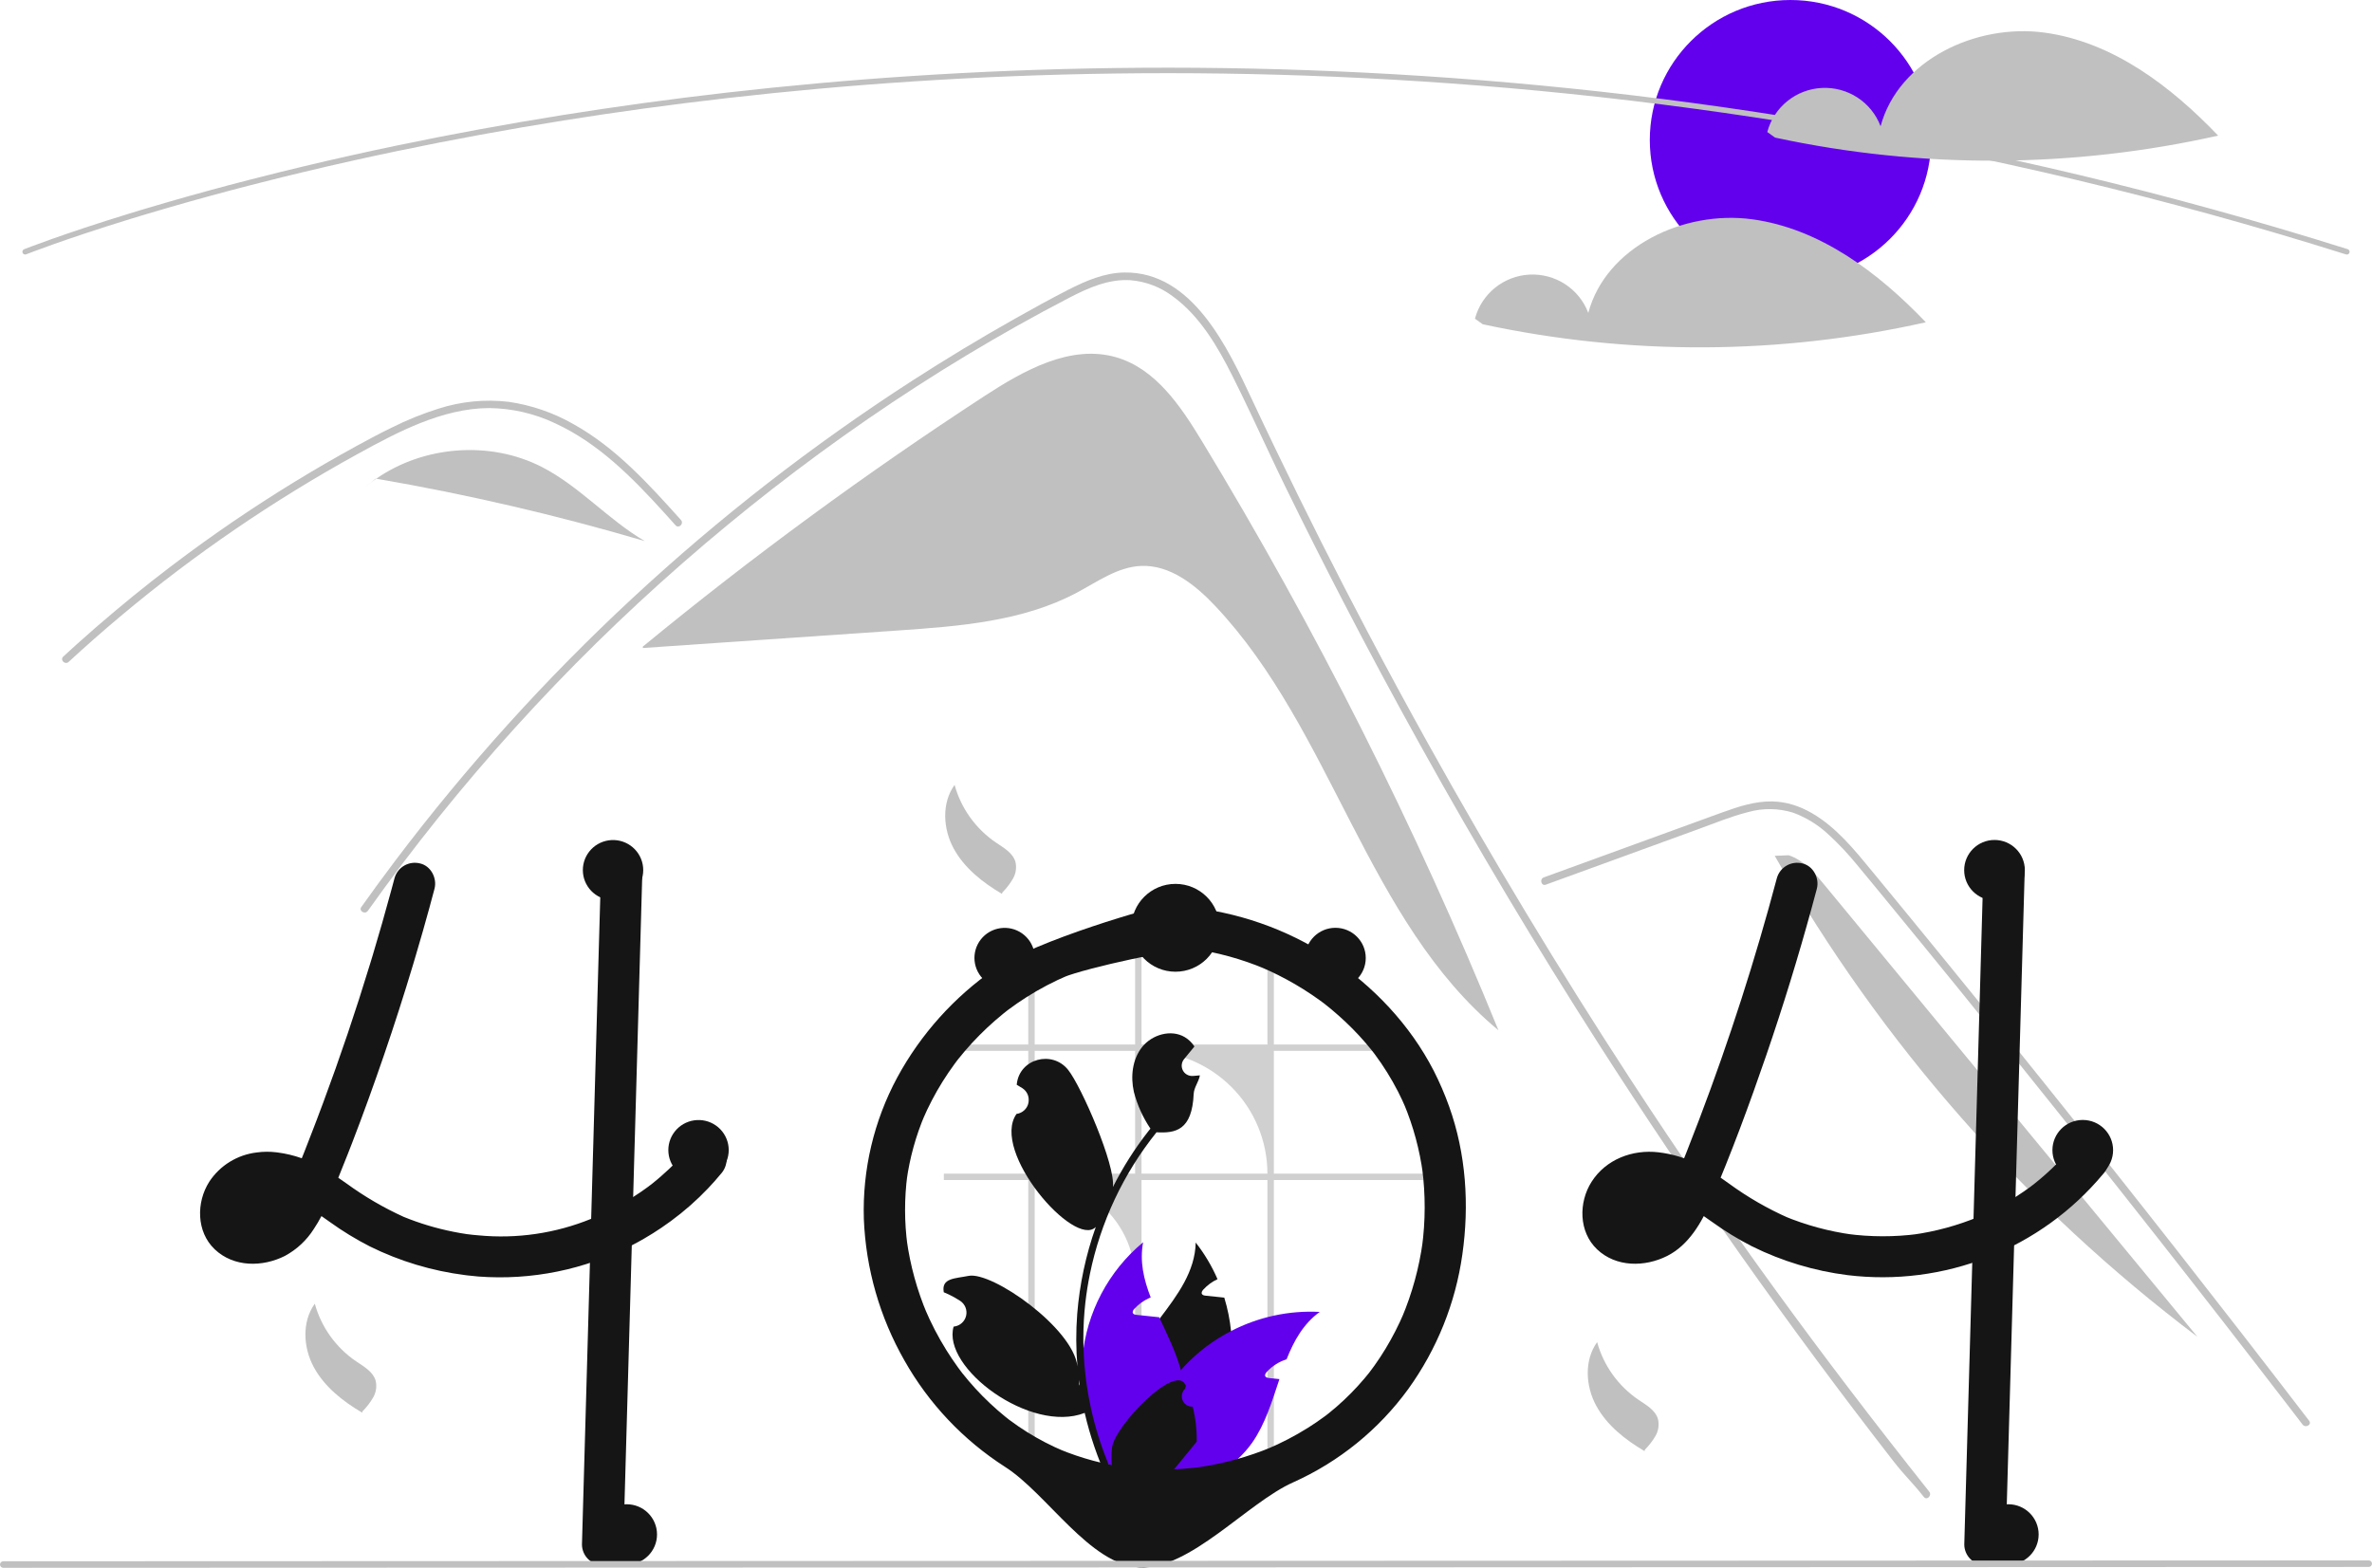 <svg width="720" height="476" viewBox="0 0 720 476" fill="none" xmlns="http://www.w3.org/2000/svg">
<g clip-path="url(#clip0_1_773)">
<path d="M364.746 133.785C358.326 123.213 350.719 111.926 338.805 108.474C325.008 104.477 310.836 112.418 298.814 120.254C262.862 143.69 228.239 169.087 195.105 196.33L195.141 196.741C220.938 194.97 246.734 193.199 272.53 191.427C291.168 190.148 310.446 188.692 326.917 179.913C333.167 176.582 339.26 172.133 346.342 171.823C355.141 171.438 362.814 177.556 368.843 183.948C404.509 221.761 414.83 279.585 454.843 312.807C429.612 250.855 399.485 190.993 364.746 133.785Z" fill="#C0C0C0"/>
<path d="M583.978 454.504C580.034 449.546 578.423 448.385 574.532 443.38C542.855 402.59 513.08 360.421 485.209 316.875C466.278 287.3 448.286 257.157 431.232 226.447C423.113 211.846 415.217 197.131 407.543 182.302C401.588 170.804 395.766 159.236 390.077 147.6C388.45 144.277 386.87 140.938 385.297 137.592C381.59 129.723 377.953 121.815 374.047 114.053C369.596 105.205 364.178 95.93 356.006 89.986C352.286 87.17 347.839 85.466 343.183 85.074C336.529 84.646 330.39 87.381 324.62 90.368C282.399 112.288 242.871 139.769 207.119 171.04C171.275 202.382 139.237 237.79 111.657 276.543C110.813 277.742 108.818 276.596 109.669 275.389C113.023 270.668 116.443 265.997 119.929 261.377C163.281 203.974 216.436 154.61 276.965 115.542C287.149 108.972 297.524 102.71 308.09 96.755C313.416 93.753 318.765 90.788 324.205 88.007C329.539 85.28 335.202 82.828 341.295 82.736C362.03 82.415 372.765 105.794 380.14 121.525C382.457 126.476 384.803 131.411 387.177 136.331C396.147 155.011 405.463 173.521 415.124 191.86C421.087 203.182 427.18 214.439 433.404 225.629C452.772 260.476 473.358 294.617 495.162 328.053C524.047 372.342 552.7 411.467 585.605 452.884C586.511 454.031 584.892 455.666 583.978 454.504Z" fill="#C0C0C0"/>
<path d="M205.07 159.496C203.865 158.159 202.668 156.822 201.455 155.485C191.894 144.957 181.634 134.551 168.504 128.515C162.244 125.547 155.409 123.969 148.476 123.893C141.308 123.916 134.302 125.788 127.68 128.409C124.549 129.654 121.487 131.067 118.471 132.572C115.026 134.299 111.641 136.14 108.273 137.997C101.949 141.481 95.708 145.117 89.549 148.907C77.294 156.448 65.422 164.564 53.935 173.256C47.98 177.764 42.148 182.419 36.438 187.222C31.128 191.684 25.925 196.265 20.83 200.967C19.74 201.968 18.113 200.348 19.203 199.347C20.546 198.102 21.904 196.864 23.262 195.642C27.099 192.188 30.998 188.801 34.957 185.48C42.178 179.414 49.586 173.582 57.181 167.984C68.991 159.275 81.207 151.156 93.831 143.628C100.139 139.869 106.533 136.268 113.015 132.824C114.972 131.785 116.952 130.769 118.955 129.807C123.499 127.524 128.221 125.611 133.074 124.084C139.949 121.87 147.223 121.158 154.4 121.998C161.329 123.002 168.005 125.301 174.076 128.775C186.967 135.949 196.966 147.043 206.697 157.869C207.679 158.969 206.06 160.596 205.07 159.496Z" fill="#C0C0C0"/>
<path d="M469.22 268.595L500.112 257.346L515.45 251.76C520.445 249.941 525.429 247.871 530.593 246.568C535.08 245.292 539.845 245.352 544.299 246.742C548.27 248.205 551.906 250.449 554.989 253.34C558.139 256.228 561.07 259.344 563.757 262.663C567.097 266.658 570.387 270.696 573.691 274.72C587.331 291.327 600.881 308.007 614.343 324.759C627.804 341.51 641.175 358.333 654.455 375.227C667.769 392.162 680.991 409.167 694.121 426.244C695.729 428.336 697.337 430.429 698.942 432.523C699.829 433.68 701.83 432.54 700.93 431.366C687.703 414.118 674.384 396.94 660.972 379.833C647.528 362.685 633.99 345.609 620.36 328.607C606.73 311.604 593.008 294.676 579.193 277.821C575.752 273.622 572.305 269.427 568.852 265.238C565.939 261.703 563.059 258.131 559.865 254.841C554 248.803 546.674 243.467 537.904 243.322C532.748 243.237 527.758 244.866 522.967 246.592C517.803 248.452 512.651 250.347 507.493 252.225L476.385 263.553L468.608 266.385C467.227 266.888 467.824 269.103 469.22 268.595Z" fill="#C0C0C0"/>
<path d="M164.439 141.763C148.74 133.73 128.636 135.303 114.21 145.339C141.726 150.066 168.942 156.39 195.717 164.279C184.598 157.792 175.901 147.628 164.439 141.763Z" fill="#C0C0C0"/>
<path d="M114.056 145.312L111.033 147.757C112.055 146.901 113.118 146.099 114.21 145.339C114.159 145.33 114.107 145.321 114.056 145.312Z" fill="#C0C0C0"/>
<path d="M553.826 268.708C550.785 265.022 547.497 261.163 542.948 259.667L538.702 259.833C571.028 316.704 614.687 366.398 666.999 405.864C629.275 360.145 591.55 314.426 553.826 268.708Z" fill="#C0C0C0"/>
<path d="M289.755 238.305C291.721 245.414 296.148 251.601 302.254 255.773C304.615 257.373 307.408 258.908 308.215 261.635C308.64 263.374 308.378 265.209 307.484 266.761C306.591 268.293 305.505 269.705 304.252 270.962L304.137 271.389C298.279 267.933 292.706 263.56 289.47 257.595C286.234 251.63 285.782 243.811 289.755 238.305Z" fill="#C0C0C0"/>
<path d="M484.795 407.488C486.761 414.596 491.188 420.783 497.294 424.955C499.655 426.555 502.448 428.09 503.255 430.817C503.68 432.556 503.418 434.391 502.524 435.943C501.631 437.475 500.545 438.887 499.292 440.144L499.177 440.571C493.319 437.115 487.746 432.742 484.51 426.777C481.274 420.812 480.822 412.993 484.795 407.488Z" fill="#C0C0C0"/>
<path d="M95.552 395.82C97.518 402.928 101.945 409.116 108.051 413.287C110.412 414.887 113.205 416.422 114.012 419.15C114.437 420.888 114.175 422.723 113.281 424.275C112.388 425.807 111.302 427.219 110.049 428.477L109.934 428.903C104.076 425.447 98.503 421.075 95.267 415.109C92.031 409.144 91.579 401.326 95.552 395.82Z" fill="#C0C0C0"/>
<path d="M543.474 85.008C567.052 85.008 586.165 65.978 586.165 42.504C586.165 19.03 567.052 0 543.474 0C519.896 0 500.783 19.03 500.783 42.504C500.783 65.978 519.896 85.008 543.474 85.008Z" fill="#6200EE"/>
<path d="M620.515 9.893C599.825 7.109 576.204 18.243 570.842 38.332C569.49 34.76 567.033 31.708 563.826 29.618C560.618 27.527 556.826 26.506 552.998 26.701C549.169 26.897 545.502 28.299 542.526 30.706C539.55 33.112 537.42 36.398 536.443 40.089L538.812 41.778C583.15 51.324 629.047 51.118 673.296 41.173C658.904 26.114 641.205 12.677 620.515 9.893Z" fill="#C0C0C0"/>
<path d="M531.785 66.565C511.095 63.78 487.474 74.914 482.111 95.004C480.76 91.432 478.303 88.38 475.095 86.29C471.888 84.199 468.096 83.178 464.267 83.373C460.439 83.569 456.771 84.971 453.796 87.378C450.82 89.784 448.69 93.07 447.713 96.761L450.081 98.45C494.419 107.996 540.316 107.79 584.566 97.845C570.174 82.786 552.475 69.349 531.785 66.565Z" fill="#C0C0C0"/>
<path d="M712.366 77.281C712.28 77.281 712.195 77.267 712.113 77.242C490.783 7.553 295.712 16.666 171.041 36.583C154.074 39.292 137.062 42.421 120.478 45.885C116.244 46.767 111.851 47.714 107.422 48.7C102.133 49.872 96.913 51.08 91.909 52.288C89.748 52.797 87.629 53.311 85.552 53.829C82.406 54.602 79.213 55.408 75.791 56.293C71.968 57.275 68.083 58.304 64.242 59.353C64.228 59.358 64.213 59.362 64.199 59.365L64.199 59.366C59.861 60.546 55.546 61.759 51.373 62.971C49.114 63.62 46.933 64.261 44.844 64.893C44.611 64.958 44.404 65.019 44.194 65.083L43.745 65.219C43.485 65.298 43.229 65.375 42.972 65.448L42.956 65.453L42.956 65.454L42.277 65.664C41.467 65.908 40.676 66.147 39.899 66.384C19.353 72.69 8.058 77.176 7.946 77.22C7.844 77.261 7.735 77.281 7.625 77.28C7.515 77.279 7.407 77.256 7.306 77.213C7.204 77.17 7.113 77.108 7.036 77.029C6.959 76.951 6.899 76.859 6.858 76.757C6.817 76.655 6.796 76.547 6.798 76.437C6.799 76.328 6.822 76.22 6.865 76.119C6.908 76.018 6.971 75.927 7.05 75.851C7.128 75.774 7.221 75.714 7.323 75.673C7.436 75.629 18.786 71.12 39.407 64.791C40.187 64.552 40.979 64.314 41.792 64.069L42.423 63.874C42.445 63.865 42.466 63.859 42.488 63.852C42.744 63.78 42.999 63.703 43.258 63.625L43.708 63.489C43.932 63.421 44.152 63.354 44.378 63.292C46.453 62.664 48.642 62.022 50.906 61.37C55.081 60.157 59.4 58.944 63.742 57.763C63.755 57.758 63.769 57.755 63.782 57.751C67.637 56.699 71.536 55.664 75.372 54.679C78.799 53.793 81.998 52.986 85.149 52.211C87.235 51.694 89.358 51.179 91.519 50.667C96.529 49.457 101.759 48.248 107.057 47.073C111.493 46.086 115.893 45.137 120.134 44.254C136.745 40.785 153.783 37.651 170.775 34.937C295.625 14.992 490.976 5.865 712.618 75.653C712.808 75.713 712.971 75.838 713.076 76.007C713.182 76.177 713.223 76.377 713.193 76.574C713.162 76.771 713.062 76.95 712.911 77.08C712.759 77.209 712.566 77.281 712.366 77.281Z" fill="#C0C0C0"/>
<path d="M220.143 349.899C219.853 349.055 219.365 348.292 218.72 347.673C218.482 347.453 218.224 347.255 217.95 347.082C215.765 345.631 212.5 345.306 210.424 347.082C210.215 347.262 210.022 347.46 209.847 347.673C209.227 348.432 208.591 349.173 207.938 349.899C206.867 351.115 205.77 352.29 204.623 353.432C204.297 353.749 203.971 354.074 203.636 354.391C203.443 354.582 203.251 354.766 203.058 354.949C202.322 355.649 201.568 356.324 200.806 356.991C200.405 357.349 200.003 357.699 199.593 358.041C198.982 358.549 198.37 359.058 197.751 359.549C197.692 359.591 197.634 359.633 197.575 359.683C197.559 359.691 197.55 359.708 197.533 359.716C197.525 359.716 197.517 359.716 197.508 359.733C197.486 359.742 197.466 359.756 197.45 359.774C197.266 359.899 197.14 359.983 197.048 360.058C197.081 360.041 197.115 360.016 197.148 359.999C196.998 360.116 196.839 360.233 196.688 360.35C195.223 361.425 193.725 362.458 192.193 363.425C188.403 365.84 184.422 367.944 180.29 369.717C180.013 369.825 179.729 369.942 179.444 370.05C168.624 374.464 156.888 376.186 145.249 375.068C144.061 374.976 142.872 374.851 141.683 374.692C140.311 374.492 138.946 374.251 137.59 373.976C132.427 372.95 127.376 371.432 122.506 369.442C116.414 366.664 110.619 363.28 105.212 359.341C104.375 358.749 103.529 358.158 102.684 357.583C103.646 355.232 104.592 352.882 105.513 350.515C105.973 349.373 106.417 348.232 106.852 347.082C110.276 338.222 113.49 329.28 116.571 320.304C119.685 311.212 122.623 302.066 125.385 292.868C125.67 291.935 125.946 291.002 126.214 290.068C127.662 285.209 129.052 280.339 130.383 275.458C130.508 274.983 130.642 274.517 130.759 274.042C131.144 272.642 131.521 271.241 131.89 269.841C132.727 266.683 130.835 262.907 127.503 262.149C125.899 261.739 124.198 261.966 122.758 262.78C121.319 263.595 120.253 264.934 119.785 266.516C119.425 267.866 119.065 269.208 118.697 270.558C116.931 277.084 115.073 283.587 113.122 290.068C112.838 291.002 112.553 291.935 112.268 292.868C107.966 306.986 103.242 320.963 98.097 334.797C97.477 336.472 96.849 338.142 96.213 339.806C95.903 340.623 95.594 341.439 95.276 342.256C94.665 343.865 94.037 345.473 93.409 347.082C93.049 348.023 92.681 348.965 92.312 349.899C92.07 350.49 91.835 351.082 91.601 351.665C89.214 350.812 86.741 350.22 84.226 349.899L83.824 349.849C81.874 349.615 79.902 349.632 77.956 349.899C75.044 350.237 72.242 351.208 69.749 352.743C67.255 354.278 65.13 356.34 63.525 358.783C59.532 365.042 59.582 373.992 65.183 379.31C70.95 384.785 79.681 384.743 86.469 381.318C90.067 379.38 93.1 376.55 95.276 373.101C96.109 371.85 96.874 370.557 97.569 369.225C97.745 369.342 97.921 369.459 98.097 369.584C98.766 370.05 99.436 370.525 100.097 370.992C103.95 373.771 108.011 376.254 112.243 378.418C121.344 382.922 131.14 385.872 141.223 387.144C141.449 387.169 141.667 387.202 141.893 387.227C143.006 387.369 144.128 387.477 145.249 387.569C161.34 388.776 177.45 385.498 191.774 378.101C192.988 377.476 194.191 376.82 195.382 376.134C197.232 375.067 199.04 373.934 200.806 372.734C201.769 372.084 202.707 371.425 203.636 370.734C207.696 367.756 211.481 364.423 214.945 360.775C216.259 359.399 217.517 357.98 218.72 356.516C219.857 355.318 220.513 353.746 220.562 352.099C220.555 351.346 220.413 350.601 220.143 349.899ZM81.531 369.75C81.707 369.625 81.882 369.492 82.05 369.359C81.999 369.484 81.757 369.625 81.531 369.75ZM84.218 367.058C84.025 367.275 83.849 367.492 83.657 367.708C83.071 368.361 82.442 368.974 81.773 369.542C81.681 369.625 81.581 369.709 81.481 369.784C81.479 369.784 81.478 369.784 81.477 369.784C81.476 369.785 81.475 369.785 81.475 369.786C81.474 369.787 81.473 369.788 81.473 369.789C81.472 369.79 81.472 369.791 81.472 369.792C81.351 369.846 81.234 369.907 81.121 369.975C80.76 370.192 80.392 370.392 80.016 370.575C79.278 370.846 78.519 371.055 77.747 371.2C77.154 371.244 76.558 371.249 75.964 371.217H75.947C75.537 371.127 75.132 371.015 74.734 370.884C74.533 370.784 74.34 370.667 74.148 370.55C74.072 370.484 74.005 370.417 73.963 370.375C73.882 370.301 73.806 370.22 73.737 370.134C73.737 370.133 73.737 370.132 73.737 370.13C73.737 370.129 73.736 370.129 73.735 370.128C73.734 370.127 73.733 370.126 73.732 370.126C73.731 370.126 73.73 370.125 73.729 370.125C73.637 369.959 73.537 369.792 73.445 369.625C73.44 369.621 73.437 369.615 73.436 369.609C73.369 369.4 73.311 369.184 73.26 368.967C73.242 368.586 73.245 368.205 73.269 367.825C73.381 367.293 73.532 366.769 73.721 366.258C73.89 365.896 74.083 365.545 74.298 365.208C74.315 365.175 74.399 365.042 74.491 364.892C74.499 364.883 74.499 364.883 74.499 364.875C74.625 364.733 74.75 364.583 74.884 364.45C75.11 364.2 75.353 363.983 75.596 363.758C76.068 363.451 76.557 363.169 77.061 362.916C77.86 362.634 78.68 362.414 79.513 362.258C80.743 362.161 81.978 362.172 83.205 362.291C84.367 362.492 85.514 362.773 86.637 363.133C85.956 364.448 85.181 365.713 84.318 366.917C84.285 366.967 84.251 367.017 84.218 367.058ZM74.909 364.317C74.836 364.434 74.749 364.543 74.65 364.642C74.716 364.519 74.804 364.409 74.909 364.317Z" fill="#151515"/>
<path d="M194.98 264.782C194.905 267.399 194.83 270.016 194.754 272.633C194.595 278.442 194.431 284.254 194.26 290.068C194.085 296.61 193.9 303.15 193.708 309.687C193.616 313.062 193.521 316.437 193.423 319.812C193.164 328.905 192.907 337.995 192.653 347.082C192.628 348.023 192.595 348.957 192.569 349.899C192.444 354.407 192.318 358.916 192.193 363.425C192.05 368.317 191.911 373.209 191.774 378.101C191.674 381.768 191.571 385.438 191.465 389.11C190.711 415.721 189.958 442.332 189.204 468.943C189.173 470.591 188.501 472.162 187.33 473.327C186.16 474.493 184.581 475.162 182.926 475.193C181.265 475.18 179.676 474.517 178.502 473.348C177.327 472.178 176.662 470.596 176.648 468.943C177.067 453.975 177.491 439.007 177.921 424.039C178.297 410.504 178.679 396.969 179.067 383.435C179.193 378.976 179.318 374.515 179.444 370.05C179.637 363.333 179.826 356.616 180.013 349.899C180.038 348.957 180.072 348.023 180.097 347.082C180.114 346.257 180.139 345.44 180.164 344.615C180.532 331.572 180.901 318.526 181.269 305.478C181.42 300.344 181.565 295.207 181.704 290.068C181.872 284.209 182.039 278.353 182.206 272.5C182.282 269.925 182.349 267.358 182.424 264.782C182.456 263.135 183.128 261.563 184.298 260.398C185.469 259.232 187.047 258.564 188.702 258.532C190.363 258.545 191.952 259.208 193.127 260.377C194.301 261.547 194.967 263.129 194.98 264.782Z" fill="#151515"/>
<path d="M539.379 266.517C532.796 291.336 524.927 315.799 515.806 339.808C513.289 346.431 510.714 353.04 507.961 359.57L508.594 358.077C507.365 361.187 505.796 364.153 503.915 366.921C503.787 367.099 503.657 367.276 503.524 367.451C504.175 366.623 504.298 366.459 503.895 366.96C503.682 367.211 503.472 367.462 503.252 367.706C502.667 368.359 502.038 368.973 501.37 369.543C501.202 369.686 501.031 369.826 500.858 369.963L501.643 369.355C501.552 369.569 500.912 369.853 500.713 369.974C500.068 370.362 499.395 370.701 498.7 370.99L500.2 370.36C499.06 370.817 497.872 371.141 496.658 371.327L498.327 371.104C497.134 371.268 495.925 371.281 494.729 371.142L496.398 371.365C495.42 371.231 494.462 370.975 493.548 370.601L495.048 371.231C494.56 371.02 494.09 370.77 493.642 370.484C493.415 370.337 492.717 369.811 493.63 370.505C494.579 371.227 493.752 370.567 493.557 370.375C493.394 370.215 493.247 370.042 493.088 369.879C492.35 369.125 493.922 371.177 493.42 370.295C493.152 369.853 492.907 369.398 492.685 368.931L493.318 370.424C493.03 369.713 492.825 368.972 492.709 368.214L492.933 369.876C492.813 368.934 492.812 367.98 492.93 367.038L492.706 368.7C492.859 367.648 493.139 366.618 493.539 365.633L492.906 367.126C493.184 366.463 493.514 365.823 493.892 365.21C494.066 364.894 494.27 364.595 494.502 364.317C494.543 364.331 493.44 365.578 494.025 364.948C494.178 364.784 494.321 364.61 494.476 364.447C494.724 364.185 494.99 363.946 495.251 363.698C496.125 362.869 494.027 364.503 495.036 363.847C495.768 363.369 496.537 362.951 497.338 362.598L495.838 363.228C497.178 362.68 498.583 362.305 500.019 362.111L498.35 362.335C500.149 362.129 501.966 362.15 503.758 362.398L502.089 362.175C504.36 362.518 506.579 363.139 508.696 364.025L507.196 363.395C511.707 365.324 515.703 368.187 519.692 370.994C523.544 373.772 527.604 376.253 531.835 378.417C540.936 382.922 550.733 385.873 560.816 387.146C575.277 388.909 589.952 387.029 603.493 381.678C617.034 376.326 629.009 367.674 638.318 356.516C639.454 355.317 640.108 353.744 640.157 352.097C640.145 350.441 639.485 348.856 638.318 347.677C636.015 345.572 631.664 344.977 629.439 347.677C627.331 350.239 625.065 352.668 622.653 354.95C621.528 356.013 620.372 357.044 619.186 358.042C618.509 358.612 617.822 359.17 617.126 359.718C616.797 359.977 615.771 360.666 617.346 359.553C616.985 359.808 616.639 360.087 616.283 360.349C611.011 364.218 605.298 367.454 599.263 369.987L600.763 369.357C594.287 372.062 587.486 373.917 580.529 374.876L582.198 374.653C575.043 375.59 567.794 375.58 560.641 374.621L562.31 374.845C555.158 373.867 548.164 371.97 541.502 369.202L543.002 369.832C536.573 367 530.472 363.482 524.807 359.339C521.858 357.165 518.748 355.216 515.504 353.51C511.725 351.588 507.633 350.35 503.419 349.852C495.518 348.927 487.466 351.991 483.123 358.787C479.125 365.041 479.177 373.991 484.775 379.31C490.54 384.787 499.272 384.741 506.066 381.315C512.61 378.015 516.541 371.159 519.305 364.695C525.525 350.148 531.032 335.264 536.164 320.305C541.24 305.505 545.843 290.556 549.974 275.456C550.486 273.586 550.99 271.714 551.487 269.84C552.325 266.683 550.431 262.906 547.102 262.151C545.497 261.74 543.795 261.966 542.354 262.78C540.913 263.595 539.847 264.934 539.379 266.517Z" fill="#151515"/>
<path d="M602.02 264.782L599.76 344.617L597.512 424.036L596.241 468.943C596.255 470.596 596.921 472.178 598.096 473.347C599.27 474.517 600.859 475.18 602.519 475.194C604.174 475.162 605.753 474.493 606.923 473.328C608.094 472.162 608.765 470.591 608.797 468.943L611.057 389.108L613.305 309.689L614.576 264.782C614.562 263.129 613.896 261.547 612.722 260.378C611.547 259.209 609.959 258.546 608.298 258.531C606.643 258.563 605.065 259.232 603.894 260.397C602.724 261.563 602.052 263.134 602.02 264.782Z" fill="#151515"/>
<path opacity="0.2" d="M384.715 446.653H386.665V358.277H432.142V356.341H386.665V319.051H421.785C421.27 318.399 420.741 317.755 420.196 317.12H386.665V292.49C386.02 292.216 385.37 291.953 384.715 291.704V317.12H346.501V285.563C345.846 285.592 345.201 285.637 344.552 285.692V317.12H314.065V293.575C313.41 293.864 312.765 294.167 312.126 294.486V317.12H286.498V319.051H312.126V356.341H286.498V358.277H312.126V446.653H314.065V358.277C318.069 358.276 322.033 359.061 325.733 360.586C329.432 362.111 332.793 364.347 335.624 367.165C338.455 369.984 340.701 373.331 342.233 377.013C343.764 380.696 344.552 384.644 344.552 388.63V446.653H346.501V358.277H384.715V446.653ZM314.065 356.341V319.051H344.552V356.341H314.065ZM346.501 356.341V319.051H347.266C352.184 319.051 357.054 320.016 361.598 321.89C366.142 323.764 370.27 326.511 373.748 329.974C377.225 333.437 379.984 337.547 381.866 342.072C383.747 346.596 384.716 351.444 384.716 356.341H346.501Z" fill="#151515"/>
<path d="M372.81 420.155C370.356 431.055 364.477 440.893 356.026 448.241C355.407 448.774 354.788 449.291 354.143 449.799C352.578 449.941 351.023 450.085 349.48 450.233C348.2 450.349 346.936 450.474 345.68 450.591L345.454 450.616L345.295 449.249L344.659 443.715C342.191 439.704 340.661 435.191 340.183 430.511C339.705 425.831 340.29 421.104 341.896 416.68C344.106 410.746 348.108 405.503 352.042 400.303C357.475 393.119 362.756 386.018 362.949 377.259C365.622 380.665 367.845 384.399 369.562 388.369C367.942 389.128 366.486 390.195 365.276 391.511C364.933 391.886 364.59 392.411 364.824 392.861C365.025 393.244 365.527 393.336 365.963 393.386C367.009 393.494 368.064 393.602 369.11 393.711C369.947 393.802 370.784 393.886 371.621 393.977C372.634 397.287 373.321 400.686 373.672 404.128C374.236 409.482 373.945 414.891 372.81 420.155Z" fill="#151515"/>
<path d="M400.601 398.311C395.662 401.887 392.774 407.029 390.531 412.696C388.232 413.429 386.163 414.744 384.529 416.513C384.186 416.888 383.843 417.413 384.077 417.863C384.278 418.246 384.78 418.338 385.215 418.388C386.262 418.496 387.317 418.605 388.363 418.713C386.12 425.414 384.06 432.348 380.093 438.007C377.454 441.743 374.014 444.848 370.022 447.099C368.934 447.716 367.81 448.27 366.657 448.757C362.405 449.083 358.234 449.43 354.143 449.799C352.578 449.941 351.023 450.085 349.48 450.233C348.2 450.349 346.936 450.474 345.68 450.591C345.672 450.133 345.672 449.674 345.68 449.216C345.945 437.005 350.457 425.264 358.446 415.996C358.822 415.563 359.207 415.138 359.601 414.713C363.648 410.409 368.408 406.829 373.672 404.128C381.967 399.834 391.264 397.826 400.601 398.311Z" fill="#6200EE"/>
<path d="M350.929 445.957L349.966 448.791L349.48 450.233C348.2 450.349 346.936 450.474 345.68 450.591L345.454 450.616C344.065 450.758 342.683 450.899 341.302 451.041C340.942 450.624 340.582 450.199 340.231 449.766C331.493 439.232 327.299 425.683 328.565 412.079C329.831 398.476 336.454 385.924 346.986 377.168C345.881 382.927 347.17 388.444 349.288 393.919C349.062 394.011 348.844 394.103 348.635 394.203C347.015 394.962 345.559 396.029 344.349 397.344C344.006 397.72 343.663 398.245 343.897 398.695C344.098 399.078 344.6 399.17 345.036 399.22C346.082 399.328 347.137 399.436 348.183 399.545C349.02 399.636 349.857 399.72 350.694 399.811C351.088 399.853 351.481 399.895 351.874 399.936C351.933 400.061 351.983 400.178 352.042 400.303C354.428 405.454 356.997 410.629 358.446 415.996C358.809 417.343 359.094 418.709 359.299 420.088C359.944 424.749 359.526 429.495 358.077 433.973C356.628 438.452 354.185 442.548 350.929 445.957Z" fill="#6200EE"/>
<path d="M435.188 325.08C427.982 311.085 416.817 299.31 403.687 290.657C390.514 282.016 375.398 276.754 359.687 275.339C357.628 275.153 355.563 275.044 353.494 275.012C351.048 274.975 314.263 285.539 301.94 294.165C289.624 302.686 279.493 313.971 272.364 327.108C265.247 340.316 261.746 355.157 262.214 370.139C262.824 385.212 267.043 399.92 274.521 413.04C281.897 426.117 292.369 437.202 305.028 445.331C317.867 453.487 330.764 475.113 345.923 475.877C361.196 476.646 378.614 456.246 392.544 450.052C406.474 443.806 418.517 434.035 427.472 421.712C436.174 409.635 441.804 395.637 443.878 380.918C446.032 365.847 445.028 350.305 439.859 335.9C438.533 332.199 436.972 328.585 435.188 325.08C433.698 322.159 429.332 321.083 426.598 322.838C425.19 323.701 424.17 325.072 423.751 326.664C423.331 328.257 423.544 329.949 424.346 331.39C425.221 333.105 426.034 334.849 426.786 336.621L426.153 335.128C428.999 341.941 430.935 349.097 431.91 356.412L431.685 354.75C432.722 362.686 432.704 370.724 431.63 378.655L431.854 376.993C430.769 384.923 428.643 392.678 425.53 400.057L426.163 398.564C424.562 402.329 422.696 405.977 420.579 409.48C419.505 411.25 418.367 412.978 417.163 414.665C416.634 415.405 416.089 416.133 415.54 416.858C414.823 417.804 416.517 415.622 415.776 416.55C415.65 416.708 415.524 416.867 415.398 417.025C415.018 417.498 414.632 417.967 414.241 418.431C411.631 421.531 408.783 424.425 405.723 427.085C404.96 427.747 404.185 428.395 403.397 429.028C403.005 429.343 402.617 429.672 402.208 429.965C402.224 429.954 403.53 428.965 402.757 429.539C402.514 429.72 402.272 429.903 402.029 430.082C400.405 431.28 398.738 432.417 397.028 433.493C393.091 435.962 388.96 438.112 384.676 439.921L386.176 439.291C378.786 442.388 371.019 444.504 363.075 445.584L364.744 445.361C356.804 446.429 348.757 446.444 340.813 445.403L342.482 445.626C335.262 444.661 328.2 442.76 321.475 439.972L322.975 440.602C319.079 438.965 315.324 437.017 311.744 434.776C309.973 433.665 308.247 432.485 306.568 431.236C306.329 431.058 306.091 430.877 305.852 430.698C305.086 430.122 306.403 431.123 306.413 431.13C305.968 430.812 305.539 430.471 305.129 430.109C304.317 429.452 303.519 428.779 302.733 428.091C299.589 425.334 296.654 422.351 293.95 419.165C293.273 418.369 292.61 417.56 291.962 416.74C291.682 416.384 291.17 415.664 292.301 417.181C292.152 416.981 291.998 416.785 291.847 416.587C291.487 416.111 291.131 415.631 290.78 415.147C289.55 413.453 288.382 411.718 287.274 409.942C284.771 405.92 282.586 401.71 280.74 397.35L281.373 398.843C278.352 391.687 276.286 384.168 275.229 376.477L275.453 378.139C274.498 371.05 274.485 363.866 275.412 356.774L275.188 358.435C276.139 351.567 277.995 344.853 280.708 338.467L280.075 339.961C281.782 335.963 283.796 332.102 286.098 328.413C287.251 326.566 288.472 324.765 289.763 323.008C290.056 322.609 290.352 322.212 290.652 321.818C290.923 321.462 291.669 320.574 290.397 322.142C290.521 321.988 290.641 321.83 290.764 321.675C291.472 320.782 292.198 319.903 292.94 319.037C295.751 315.761 298.796 312.692 302.051 309.852C302.873 309.135 303.709 308.432 304.557 307.745C304.943 307.432 305.331 307.123 305.722 306.817C305.878 306.695 306.036 306.575 306.192 306.452C304.52 307.776 305.727 306.812 306.107 306.529C307.856 305.224 309.651 303.985 311.494 302.811C315.589 300.203 319.898 297.943 324.374 296.054L322.874 296.684C329.37 293.968 358.149 287.559 363.384 288.258L361.715 288.035C369.408 289.104 376.928 291.173 384.081 294.188L382.582 293.557C386.207 295.09 389.73 296.852 393.129 298.832C394.827 299.824 396.492 300.869 398.124 301.968C398.896 302.488 399.66 303.02 400.416 303.564C400.794 303.836 401.17 304.11 401.543 304.388C401.751 304.542 401.956 304.699 402.164 304.853C403.034 305.502 400.965 303.913 401.877 304.631C404.929 307.018 407.828 309.594 410.556 312.343C411.896 313.701 413.19 315.103 414.437 316.547C415.077 317.289 415.704 318.041 416.318 318.804C416.623 319.183 417.661 320.555 416.389 318.874C416.7 319.285 417.014 319.693 417.321 320.107C419.967 323.672 422.316 327.445 424.346 331.39C425.847 334.305 430.194 335.392 432.936 333.632C434.344 332.769 435.365 331.399 435.784 329.806C436.204 328.213 435.99 326.52 435.188 325.08Z" fill="#151515"/>
<path d="M362.035 427.085C361.387 427.115 360.746 426.946 360.197 426.6C359.649 426.255 359.221 425.75 358.971 425.154C358.721 424.558 358.66 423.9 358.798 423.269C358.936 422.637 359.266 422.064 359.742 421.625C359.822 421.31 359.879 421.083 359.959 420.767C359.93 420.698 359.902 420.63 359.873 420.561C356.96 413.646 338.372 432.923 337.569 439.423C337.215 442.296 337.364 445.208 338.01 448.03C331.989 434.954 328.863 420.742 328.843 406.357C328.841 402.747 329.043 399.14 329.446 395.553C329.779 392.612 330.241 389.693 330.833 386.794C334.06 371.064 340.988 356.322 351.05 343.776C356.803 344.096 361.846 343.223 362.333 332.12C362.42 330.146 363.891 328.436 364.215 326.49C363.666 326.562 363.108 326.607 362.558 326.642C362.387 326.651 362.207 326.66 362.036 326.669L361.971 326.672C361.368 326.699 360.769 326.552 360.248 326.248C359.726 325.944 359.304 325.496 359.032 324.959C358.76 324.422 358.649 323.818 358.714 323.22C358.779 322.621 359.016 322.055 359.397 321.587C359.634 321.297 359.871 321.006 360.109 320.716C360.469 320.268 360.838 319.828 361.198 319.38C361.24 319.338 361.279 319.293 361.316 319.246C361.73 318.735 362.144 318.232 362.558 317.721C361.802 316.553 360.785 315.574 359.587 314.861C355.435 312.441 349.708 314.117 346.709 317.856C343.701 321.595 343.134 326.84 344.179 331.511C345.206 335.485 346.905 339.257 349.204 342.664C348.978 342.951 348.744 343.229 348.519 343.516C344.404 348.785 340.817 354.442 337.81 360.408C338.66 353.791 328.257 329.898 324.234 324.837C319.402 318.758 309.492 321.411 308.641 329.117C308.633 329.192 308.625 329.266 308.617 329.341C309.214 329.677 309.799 330.033 310.372 330.41C311.091 330.888 311.648 331.571 311.97 332.37C312.292 333.169 312.365 334.046 312.178 334.887C311.99 335.727 311.553 336.492 310.922 337.081C310.291 337.669 309.496 338.055 308.641 338.186L308.554 338.199C300.555 349.57 326.197 379.165 332.616 372.52C329.595 381.044 327.7 389.923 326.979 398.933C326.57 404.249 326.594 409.589 327.051 414.901L327.024 414.713C325.597 403.143 301.131 385.942 293.987 387.374C289.871 388.2 285.818 388.012 286.442 392.146C286.452 392.212 286.463 392.277 286.473 392.343C287.582 392.793 288.661 393.311 289.706 393.895C290.303 394.23 290.888 394.586 291.461 394.963C292.18 395.442 292.737 396.125 293.059 396.924C293.381 397.723 293.453 398.6 293.266 399.44C293.079 400.281 292.642 401.046 292.011 401.634C291.38 402.223 290.585 402.608 289.73 402.739L289.643 402.753C289.58 402.762 289.526 402.771 289.463 402.78C285.822 415.253 312.823 435.383 329.239 428.977H329.248C330.875 436.016 333.232 442.866 336.281 449.419H361.406C361.496 449.141 361.577 448.855 361.658 448.577C359.332 448.722 356.997 448.584 354.706 448.164C356.57 445.887 358.434 443.592 360.298 441.314C360.339 441.272 360.379 441.227 360.415 441.18C361.361 440.014 362.315 438.858 363.261 437.692L363.261 437.691C363.312 434.118 362.9 430.554 362.036 427.086L362.035 427.085ZM333.264 370.736L333.277 370.718L333.264 370.754V370.736ZM327.699 420.684L327.483 420.2C327.492 419.85 327.492 419.501 327.483 419.142C327.483 419.043 327.465 418.945 327.465 418.846C327.546 419.465 327.618 420.083 327.708 420.702L327.699 420.684Z" fill="#151515"/>
<path d="M79.731 375.034C84.817 375.034 88.939 370.93 88.939 365.867C88.939 360.804 84.817 356.699 79.731 356.699C74.646 356.699 70.523 360.804 70.523 365.867C70.523 370.93 74.646 375.034 79.731 375.034Z" fill="#151515"/>
<path d="M190.226 475.043C195.311 475.043 199.434 470.939 199.434 465.876C199.434 460.813 195.311 456.708 190.226 456.708C185.14 456.708 181.018 460.813 181.018 465.876C181.018 470.939 185.14 475.043 190.226 475.043Z" fill="#151515"/>
<path d="M609.604 475.043C614.689 475.043 618.812 470.939 618.812 465.876C618.812 460.813 614.689 456.708 609.604 456.708C604.518 456.708 600.396 460.813 600.396 465.876C600.396 470.939 604.518 475.043 609.604 475.043Z" fill="#151515"/>
<path d="M632.205 358.366C637.29 358.366 641.413 354.261 641.413 349.198C641.413 344.135 637.29 340.031 632.205 340.031C627.119 340.031 622.997 344.135 622.997 349.198C622.997 354.261 627.119 358.366 632.205 358.366Z" fill="#151515"/>
<path d="M605.418 273.358C610.504 273.358 614.626 269.254 614.626 264.191C614.626 259.128 610.504 255.023 605.418 255.023C600.333 255.023 596.21 259.128 596.21 264.191C596.21 269.254 600.333 273.358 605.418 273.358Z" fill="#151515"/>
<path d="M221.198 349.198C221.192 351.54 220.283 353.79 218.657 355.483C217.032 357.175 214.815 358.181 212.466 358.292C210.116 358.402 207.814 357.61 206.035 356.077C204.257 354.545 203.138 352.391 202.91 350.06C202.683 347.729 203.364 345.401 204.813 343.556C206.261 341.711 208.367 340.492 210.694 340.15C213.021 339.808 215.391 340.37 217.313 341.719C219.235 343.068 220.563 345.101 221.022 347.398C221.14 347.991 221.199 348.594 221.198 349.198Z" fill="#151515"/>
<path d="M405.356 300.027C410.441 300.027 414.563 295.923 414.563 290.86C414.563 285.797 410.441 281.692 405.356 281.692C400.27 281.692 396.148 285.797 396.148 290.86C396.148 295.923 400.27 300.027 405.356 300.027Z" fill="#151515"/>
<path d="M314.114 290.86C314.108 293.202 313.199 295.452 311.573 297.144C309.948 298.837 307.731 299.843 305.382 299.953C303.032 300.064 300.73 299.271 298.952 297.739C297.173 296.207 296.054 294.052 295.826 291.721C295.599 289.391 296.28 287.062 297.729 285.217C299.178 283.373 301.283 282.153 303.61 281.811C305.937 281.469 308.307 282.031 310.229 283.38C312.152 284.729 313.48 286.763 313.938 289.06C314.056 289.652 314.115 290.256 314.114 290.86Z" fill="#151515"/>
<path d="M195.248 264.191C195.243 266.532 194.333 268.782 192.708 270.475C191.082 272.168 188.866 273.173 186.516 273.284C184.167 273.395 181.865 272.602 180.086 271.07C178.307 269.537 177.188 267.383 176.961 265.052C176.733 262.722 177.414 260.393 178.863 258.548C180.312 256.704 182.418 255.484 184.745 255.142C187.071 254.8 189.441 255.362 191.364 256.711C193.286 258.06 194.614 260.094 195.072 262.391C195.19 262.983 195.249 263.586 195.248 264.191Z" fill="#151515"/>
<path d="M501.62 378.368C506.705 378.368 510.828 374.263 510.828 369.2C510.828 364.137 506.705 360.033 501.62 360.033C496.535 360.033 492.412 364.137 492.412 369.2C492.412 374.263 496.535 378.368 501.62 378.368Z" fill="#151515"/>
<path d="M356.805 295.027C364.202 295.027 370.198 289.057 370.198 281.692C370.198 274.328 364.202 268.358 356.805 268.358C349.408 268.358 343.412 274.328 343.412 281.692C343.412 289.057 349.408 295.027 356.805 295.027Z" fill="#151515"/>
<path d="M719.003 475.744L0.997 476C0.866 476 0.736 475.974 0.615 475.924C0.494 475.875 0.384 475.801 0.292 475.709C0.199 475.617 0.126 475.508 0.076 475.387C0.026 475.267 0 475.138 0 475.008C0 474.877 0.026 474.748 0.076 474.628C0.126 474.508 0.199 474.398 0.292 474.306C0.384 474.214 0.494 474.141 0.615 474.091C0.736 474.041 0.866 474.015 0.997 474.015L719.003 473.759C719.267 473.76 719.52 473.865 719.706 474.051C719.892 474.237 719.997 474.489 719.997 474.752C719.997 475.014 719.892 475.266 719.706 475.452C719.52 475.638 719.267 475.743 719.003 475.744Z" fill="#C0C0C0"/>
</g>
<defs>
<clipPath id="clip0_1_773">
<rect width="720" height="476" fill="white"/>
</clipPath>
</defs>
</svg>
